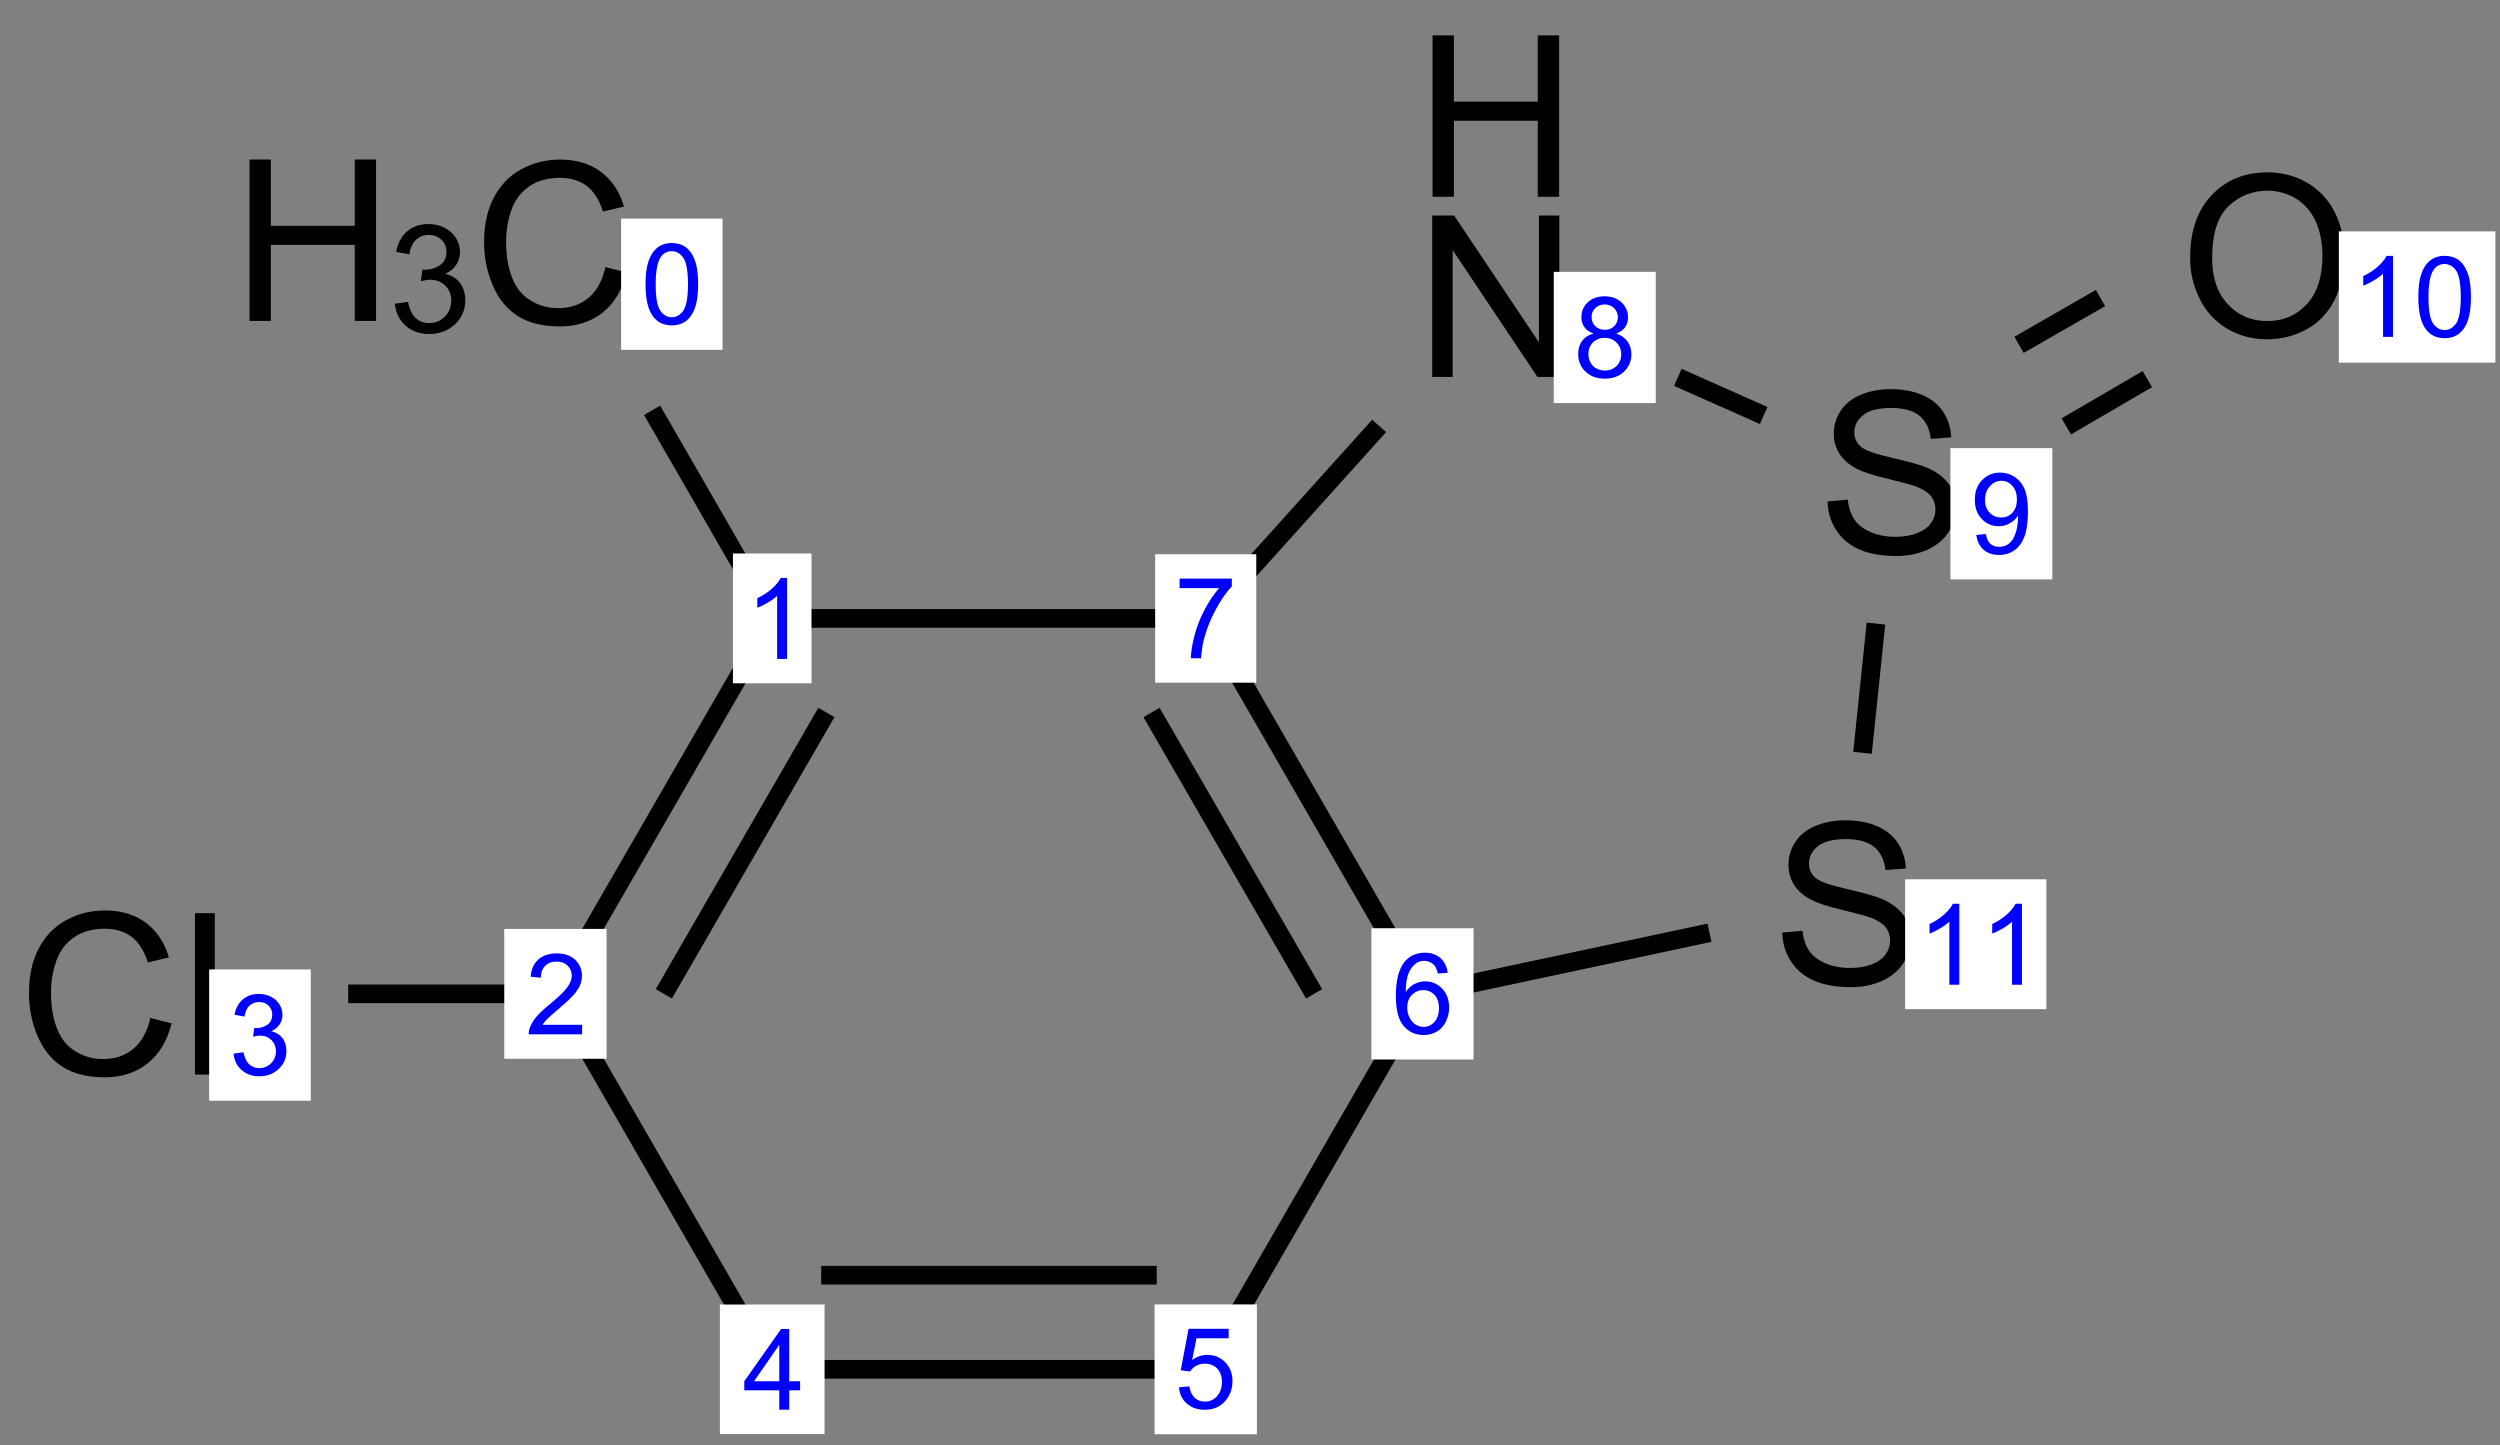 <?xml version="1.0" encoding="UTF-8"?>
<svg xmlns="http://www.w3.org/2000/svg" xmlns:xlink="http://www.w3.org/1999/xlink" width="173pt" height="100pt" viewBox="0 0 173 100" version="1.1">
<rect x="0" y="0" width="173" height="100" fill="#808080" stroke="none"/>
<defs>
<g>
<symbol overflow="visible" id="glyph0-0">
<path style="stroke:none;" d="M 1.949 0 L 1.949 -9.75 L 9.75 -9.75 L 9.75 0 Z M 2.195 -0.242 L 9.508 -0.242 L 9.508 -9.508 L 2.195 -9.508 Z "/>
</symbol>
<symbol overflow="visible" id="glyph0-1">
<path style="stroke:none;" d="M 9.172 -3.914 L 10.648 -3.543 C 10.336 -2.328 9.781 -1.402 8.977 -0.766 C 8.172 -0.129 7.188 0.188 6.023 0.191 C 4.82 0.188 3.84 -0.055 3.086 -0.543 C 2.332 -1.031 1.758 -1.742 1.367 -2.672 C 0.969 -3.602 0.773 -4.598 0.777 -5.668 C 0.773 -6.824 0.996 -7.84 1.441 -8.707 C 1.887 -9.574 2.52 -10.23 3.34 -10.68 C 4.16 -11.129 5.062 -11.355 6.047 -11.355 C 7.164 -11.355 8.102 -11.07 8.863 -10.504 C 9.625 -9.934 10.156 -9.133 10.457 -8.105 L 9.004 -7.762 C 8.742 -8.57 8.367 -9.16 7.875 -9.535 C 7.383 -9.902 6.762 -10.09 6.016 -10.094 C 5.156 -10.09 4.438 -9.883 3.863 -9.477 C 3.285 -9.062 2.883 -8.512 2.648 -7.816 C 2.414 -7.121 2.297 -6.406 2.301 -5.676 C 2.297 -4.723 2.434 -3.895 2.715 -3.188 C 2.988 -2.477 3.418 -1.945 4.004 -1.598 C 4.586 -1.246 5.219 -1.07 5.902 -1.074 C 6.727 -1.07 7.43 -1.309 8.004 -1.789 C 8.578 -2.266 8.965 -2.977 9.172 -3.914 Z "/>
</symbol>
<symbol overflow="visible" id="glyph0-2">
<path style="stroke:none;" d="M 1.25 0 L 1.25 -11.168 L 2.727 -11.168 L 2.727 -6.582 L 8.531 -6.582 L 8.531 -11.168 L 10.008 -11.168 L 10.008 0 L 8.531 0 L 8.531 -5.262 L 2.727 -5.262 L 2.727 0 Z "/>
</symbol>
<symbol overflow="visible" id="glyph0-3">
<path style="stroke:none;" d="M 0.996 0 L 0.996 -11.168 L 2.367 -11.168 L 2.367 0 Z "/>
</symbol>
<symbol overflow="visible" id="glyph0-4">
<path style="stroke:none;" d="M 1.188 0 L 1.188 -11.168 L 2.703 -11.168 L 8.57 -2.398 L 8.57 -11.168 L 9.984 -11.168 L 9.984 0 L 8.469 0 L 2.605 -8.773 L 2.605 0 Z "/>
</symbol>
<symbol overflow="visible" id="glyph0-5">
<path style="stroke:none;" d="M 0.699 -3.586 L 2.094 -3.711 C 2.156 -3.148 2.312 -2.691 2.555 -2.332 C 2.797 -1.973 3.172 -1.684 3.68 -1.465 C 4.188 -1.246 4.758 -1.137 5.395 -1.137 C 5.953 -1.137 6.449 -1.219 6.887 -1.387 C 7.316 -1.551 7.637 -1.781 7.848 -2.074 C 8.055 -2.363 8.16 -2.68 8.164 -3.031 C 8.16 -3.379 8.059 -3.688 7.859 -3.949 C 7.652 -4.207 7.32 -4.426 6.855 -4.609 C 6.555 -4.723 5.891 -4.902 4.867 -5.152 C 3.84 -5.395 3.121 -5.629 2.711 -5.852 C 2.176 -6.129 1.777 -6.477 1.52 -6.891 C 1.254 -7.305 1.125 -7.766 1.129 -8.281 C 1.125 -8.84 1.285 -9.367 1.605 -9.859 C 1.926 -10.348 2.391 -10.719 3.008 -10.973 C 3.617 -11.227 4.301 -11.355 5.059 -11.355 C 5.883 -11.355 6.613 -11.223 7.246 -10.957 C 7.875 -10.691 8.359 -10.297 8.703 -9.781 C 9.039 -9.258 9.223 -8.672 9.254 -8.02 L 7.84 -7.914 C 7.762 -8.617 7.5 -9.148 7.062 -9.512 C 6.621 -9.871 5.973 -10.055 5.117 -10.055 C 4.219 -10.055 3.57 -9.891 3.164 -9.562 C 2.754 -9.234 2.547 -8.84 2.551 -8.379 C 2.547 -7.977 2.691 -7.645 2.984 -7.387 C 3.266 -7.125 4.012 -6.859 5.215 -6.59 C 6.414 -6.316 7.238 -6.078 7.688 -5.879 C 8.336 -5.574 8.812 -5.195 9.125 -4.738 C 9.43 -4.277 9.586 -3.75 9.59 -3.152 C 9.586 -2.559 9.414 -1.996 9.078 -1.473 C 8.734 -0.941 8.246 -0.535 7.613 -0.246 C 6.973 0.043 6.258 0.188 5.461 0.191 C 4.449 0.188 3.602 0.043 2.922 -0.25 C 2.238 -0.543 1.703 -0.984 1.312 -1.578 C 0.922 -2.168 0.715 -2.84 0.699 -3.586 Z "/>
</symbol>
<symbol overflow="visible" id="glyph0-6">
<path style="stroke:none;" d="M 0.754 -5.438 C 0.75 -7.289 1.246 -8.738 2.246 -9.789 C 3.238 -10.836 4.523 -11.359 6.102 -11.363 C 7.129 -11.359 8.059 -11.113 8.887 -10.625 C 9.711 -10.129 10.344 -9.441 10.781 -8.562 C 11.215 -7.68 11.43 -6.684 11.434 -5.566 C 11.43 -4.434 11.203 -3.418 10.746 -2.527 C 10.289 -1.629 9.641 -0.953 8.805 -0.496 C 7.965 -0.039 7.062 0.188 6.094 0.191 C 5.039 0.188 4.098 -0.062 3.273 -0.57 C 2.445 -1.074 1.82 -1.77 1.395 -2.648 C 0.965 -3.527 0.75 -4.457 0.754 -5.438 Z M 2.277 -5.414 C 2.273 -4.07 2.637 -3.008 3.363 -2.234 C 4.086 -1.457 4.992 -1.07 6.086 -1.074 C 7.195 -1.07 8.109 -1.461 8.832 -2.246 C 9.547 -3.027 9.906 -4.137 9.91 -5.574 C 9.906 -6.48 9.754 -7.273 9.449 -7.953 C 9.141 -8.629 8.691 -9.156 8.102 -9.531 C 7.508 -9.902 6.844 -10.09 6.109 -10.094 C 5.059 -10.09 4.156 -9.73 3.406 -9.016 C 2.648 -8.293 2.273 -7.094 2.277 -5.414 Z "/>
</symbol>
<symbol overflow="visible" id="glyph1-0">
<path style="stroke:none;" d="M 1.301 0 L 1.301 -6.5 L 6.5 -6.5 L 6.5 0 Z M 1.461 -0.164 L 6.336 -0.164 L 6.336 -6.336 L 1.461 -6.336 Z "/>
</symbol>
<symbol overflow="visible" id="glyph1-1">
<path style="stroke:none;" d="M 0.438 -1.965 L 1.352 -2.086 C 1.453 -1.566 1.633 -1.191 1.887 -0.965 C 2.137 -0.734 2.441 -0.621 2.809 -0.625 C 3.234 -0.621 3.598 -0.77 3.895 -1.07 C 4.188 -1.367 4.336 -1.738 4.34 -2.18 C 4.336 -2.598 4.199 -2.941 3.93 -3.215 C 3.652 -3.484 3.305 -3.621 2.883 -3.625 C 2.711 -3.621 2.496 -3.586 2.238 -3.523 L 2.34 -4.328 C 2.398 -4.316 2.449 -4.312 2.488 -4.316 C 2.875 -4.312 3.227 -4.414 3.539 -4.621 C 3.852 -4.82 4.008 -5.133 4.008 -5.559 C 4.008 -5.891 3.891 -6.168 3.664 -6.391 C 3.434 -6.609 3.145 -6.719 2.789 -6.723 C 2.43 -6.719 2.133 -6.609 1.898 -6.387 C 1.66 -6.164 1.508 -5.828 1.441 -5.383 L 0.527 -5.547 C 0.637 -6.156 0.891 -6.629 1.289 -6.969 C 1.684 -7.305 2.176 -7.477 2.766 -7.477 C 3.172 -7.477 3.543 -7.387 3.887 -7.215 C 4.227 -7.035 4.488 -6.797 4.672 -6.5 C 4.852 -6.195 4.945 -5.875 4.945 -5.539 C 4.945 -5.215 4.859 -4.922 4.688 -4.66 C 4.516 -4.395 4.258 -4.188 3.922 -4.031 C 4.359 -3.93 4.703 -3.719 4.945 -3.398 C 5.188 -3.078 5.309 -2.676 5.312 -2.199 C 5.309 -1.543 5.07 -0.992 4.602 -0.543 C 4.125 -0.094 3.527 0.129 2.805 0.133 C 2.148 0.129 1.605 -0.062 1.176 -0.449 C 0.742 -0.836 0.496 -1.34 0.438 -1.965 Z "/>
</symbol>
<symbol overflow="visible" id="glyph2-0">
<path style="stroke:none;" d="M 0.977 0 L 0.977 -4.875 L 4.875 -4.875 L 4.875 0 Z M 1.098 -0.121 L 4.754 -0.121 L 4.754 -4.754 L 1.098 -4.754 Z "/>
</symbol>
<symbol overflow="visible" id="glyph2-1">
<path style="stroke:none;" d="M 0.324 -2.754 C 0.32 -3.41 0.391 -3.938 0.527 -4.344 C 0.66 -4.742 0.859 -5.055 1.133 -5.277 C 1.398 -5.492 1.738 -5.602 2.145 -5.605 C 2.441 -5.602 2.703 -5.543 2.934 -5.426 C 3.156 -5.305 3.344 -5.129 3.492 -4.902 C 3.641 -4.672 3.754 -4.395 3.84 -4.07 C 3.918 -3.742 3.961 -3.305 3.965 -2.754 C 3.961 -2.098 3.895 -1.566 3.762 -1.164 C 3.629 -0.762 3.426 -0.453 3.16 -0.234 C 2.887 -0.016 2.551 0.094 2.145 0.094 C 1.605 0.094 1.18 -0.098 0.875 -0.484 C 0.504 -0.945 0.32 -1.703 0.324 -2.754 Z M 1.027 -2.754 C 1.023 -1.836 1.133 -1.223 1.348 -0.922 C 1.562 -0.617 1.828 -0.469 2.145 -0.469 C 2.457 -0.469 2.719 -0.621 2.938 -0.926 C 3.148 -1.23 3.258 -1.84 3.262 -2.754 C 3.258 -3.672 3.148 -4.281 2.938 -4.586 C 2.719 -4.887 2.453 -5.039 2.137 -5.039 C 1.82 -5.039 1.57 -4.906 1.383 -4.641 C 1.145 -4.297 1.023 -3.668 1.027 -2.754 Z "/>
</symbol>
<symbol overflow="visible" id="glyph2-2">
<path style="stroke:none;" d="M 2.906 0 L 2.219 0 L 2.219 -4.367 C 2.051 -4.207 1.836 -4.051 1.57 -3.895 C 1.301 -3.734 1.059 -3.617 0.848 -3.543 L 0.848 -4.203 C 1.23 -4.383 1.566 -4.602 1.855 -4.859 C 2.141 -5.113 2.344 -5.363 2.465 -5.605 L 2.906 -5.605 Z "/>
</symbol>
<symbol overflow="visible" id="glyph2-3">
<path style="stroke:none;" d="M 3.926 -0.66 L 3.926 0 L 0.234 0 C 0.227 -0.164 0.254 -0.32 0.316 -0.477 C 0.41 -0.723 0.559 -0.973 0.766 -1.219 C 0.973 -1.461 1.273 -1.742 1.664 -2.062 C 2.27 -2.562 2.68 -2.957 2.895 -3.246 C 3.105 -3.535 3.211 -3.809 3.215 -4.07 C 3.211 -4.34 3.113 -4.57 2.922 -4.758 C 2.727 -4.945 2.473 -5.039 2.164 -5.039 C 1.828 -5.039 1.566 -4.938 1.371 -4.742 C 1.172 -4.539 1.07 -4.266 1.07 -3.918 L 0.367 -3.992 C 0.41 -4.516 0.59 -4.918 0.91 -5.191 C 1.223 -5.465 1.648 -5.602 2.18 -5.605 C 2.711 -5.602 3.133 -5.453 3.449 -5.16 C 3.758 -4.859 3.914 -4.492 3.918 -4.055 C 3.914 -3.832 3.867 -3.613 3.781 -3.398 C 3.688 -3.18 3.535 -2.949 3.324 -2.715 C 3.109 -2.473 2.758 -2.148 2.27 -1.734 C 1.855 -1.387 1.594 -1.148 1.477 -1.027 C 1.359 -0.902 1.262 -0.781 1.188 -0.66 Z "/>
</symbol>
<symbol overflow="visible" id="glyph2-4">
<path style="stroke:none;" d="M 0.328 -1.473 L 1.012 -1.566 C 1.09 -1.176 1.223 -0.898 1.414 -0.727 C 1.602 -0.555 1.832 -0.469 2.105 -0.469 C 2.426 -0.469 2.699 -0.578 2.922 -0.805 C 3.145 -1.023 3.258 -1.301 3.258 -1.633 C 3.258 -1.945 3.152 -2.203 2.949 -2.41 C 2.738 -2.613 2.477 -2.719 2.164 -2.719 C 2.031 -2.719 1.871 -2.691 1.68 -2.645 L 1.754 -3.246 C 1.797 -3.238 1.836 -3.234 1.867 -3.238 C 2.156 -3.234 2.418 -3.309 2.652 -3.465 C 2.883 -3.613 3 -3.852 3.004 -4.172 C 3 -4.422 2.914 -4.629 2.75 -4.793 C 2.578 -4.957 2.359 -5.039 2.09 -5.043 C 1.82 -5.039 1.598 -4.953 1.422 -4.789 C 1.242 -4.617 1.129 -4.367 1.082 -4.035 L 0.395 -4.16 C 0.477 -4.617 0.668 -4.973 0.969 -5.227 C 1.262 -5.477 1.633 -5.602 2.074 -5.605 C 2.379 -5.602 2.656 -5.535 2.914 -5.41 C 3.168 -5.277 3.367 -5.102 3.504 -4.875 C 3.641 -4.648 3.707 -4.406 3.711 -4.156 C 3.707 -3.91 3.645 -3.691 3.516 -3.496 C 3.383 -3.297 3.191 -3.141 2.941 -3.023 C 3.27 -2.945 3.523 -2.785 3.707 -2.551 C 3.891 -2.309 3.984 -2.008 3.984 -1.648 C 3.984 -1.156 3.805 -0.746 3.449 -0.41 C 3.094 -0.074 2.645 0.094 2.102 0.098 C 1.609 0.094 1.203 -0.051 0.879 -0.34 C 0.555 -0.629 0.371 -1.004 0.328 -1.473 Z "/>
</symbol>
<symbol overflow="visible" id="glyph2-5">
<path style="stroke:none;" d="M 2.52 0 L 2.52 -1.336 L 0.098 -1.336 L 0.098 -1.965 L 2.648 -5.582 L 3.207 -5.582 L 3.207 -1.965 L 3.961 -1.965 L 3.961 -1.336 L 3.207 -1.336 L 3.207 0 Z M 2.52 -1.965 L 2.52 -4.484 L 0.773 -1.965 Z "/>
</symbol>
<symbol overflow="visible" id="glyph2-6">
<path style="stroke:none;" d="M 0.324 -1.461 L 1.043 -1.523 C 1.098 -1.172 1.219 -0.906 1.414 -0.73 C 1.605 -0.555 1.84 -0.469 2.117 -0.469 C 2.445 -0.469 2.727 -0.59 2.953 -0.84 C 3.18 -1.086 3.293 -1.418 3.297 -1.832 C 3.293 -2.219 3.184 -2.527 2.969 -2.758 C 2.746 -2.98 2.457 -3.094 2.105 -3.098 C 1.879 -3.094 1.68 -3.043 1.508 -2.945 C 1.328 -2.844 1.191 -2.715 1.09 -2.555 L 0.445 -2.641 L 0.988 -5.508 L 3.762 -5.508 L 3.762 -4.852 L 1.535 -4.852 L 1.234 -3.352 C 1.566 -3.586 1.918 -3.703 2.289 -3.703 C 2.773 -3.703 3.184 -3.531 3.523 -3.195 C 3.855 -2.852 4.023 -2.418 4.027 -1.895 C 4.023 -1.387 3.875 -0.949 3.582 -0.582 C 3.223 -0.129 2.734 0.094 2.117 0.094 C 1.605 0.094 1.191 -0.047 0.871 -0.332 C 0.547 -0.613 0.363 -0.988 0.324 -1.461 Z "/>
</symbol>
<symbol overflow="visible" id="glyph2-7">
<path style="stroke:none;" d="M 3.883 -4.215 L 3.199 -4.164 C 3.137 -4.43 3.051 -4.625 2.941 -4.75 C 2.754 -4.941 2.523 -5.039 2.254 -5.043 C 2.031 -5.039 1.84 -4.977 1.68 -4.859 C 1.461 -4.699 1.289 -4.473 1.168 -4.172 C 1.043 -3.867 0.98 -3.434 0.977 -2.879 C 1.137 -3.129 1.336 -3.316 1.578 -3.438 C 1.812 -3.559 2.066 -3.621 2.332 -3.621 C 2.785 -3.621 3.172 -3.453 3.496 -3.117 C 3.816 -2.781 3.977 -2.344 3.98 -1.812 C 3.977 -1.461 3.902 -1.137 3.754 -0.836 C 3.602 -0.531 3.395 -0.301 3.129 -0.145 C 2.863 0.016 2.562 0.094 2.23 0.094 C 1.656 0.094 1.191 -0.113 0.832 -0.535 C 0.473 -0.949 0.293 -1.645 0.293 -2.613 C 0.293 -3.691 0.492 -4.473 0.891 -4.965 C 1.238 -5.387 1.707 -5.602 2.297 -5.605 C 2.734 -5.602 3.094 -5.477 3.375 -5.234 C 3.656 -4.984 3.824 -4.645 3.883 -4.215 Z M 1.082 -1.809 C 1.078 -1.57 1.129 -1.344 1.23 -1.129 C 1.332 -0.914 1.473 -0.75 1.652 -0.637 C 1.832 -0.523 2.02 -0.469 2.219 -0.469 C 2.508 -0.469 2.758 -0.582 2.965 -0.816 C 3.172 -1.047 3.273 -1.367 3.277 -1.77 C 3.273 -2.156 3.172 -2.461 2.969 -2.684 C 2.762 -2.902 2.504 -3.012 2.195 -3.016 C 1.883 -3.012 1.621 -2.902 1.406 -2.684 C 1.188 -2.461 1.078 -2.168 1.082 -1.809 Z "/>
</symbol>
<symbol overflow="visible" id="glyph2-8">
<path style="stroke:none;" d="M 0.371 -4.852 L 0.371 -5.512 L 3.984 -5.512 L 3.984 -4.977 C 3.625 -4.594 3.27 -4.094 2.926 -3.469 C 2.574 -2.84 2.305 -2.195 2.117 -1.535 C 1.977 -1.066 1.891 -0.555 1.855 0 L 1.148 0 C 1.156 -0.438 1.242 -0.965 1.406 -1.59 C 1.57 -2.207 1.805 -2.809 2.117 -3.391 C 2.422 -3.965 2.754 -4.453 3.105 -4.852 Z "/>
</symbol>
<symbol overflow="visible" id="glyph2-9">
<path style="stroke:none;" d="M 1.379 -3.027 C 1.09 -3.129 0.879 -3.277 0.746 -3.473 C 0.605 -3.664 0.539 -3.895 0.539 -4.168 C 0.539 -4.57 0.684 -4.914 0.977 -5.191 C 1.27 -5.465 1.66 -5.602 2.145 -5.605 C 2.629 -5.602 3.02 -5.461 3.32 -5.18 C 3.613 -4.898 3.762 -4.555 3.766 -4.148 C 3.762 -3.887 3.695 -3.66 3.562 -3.469 C 3.426 -3.277 3.219 -3.129 2.945 -3.027 C 3.285 -2.914 3.547 -2.734 3.727 -2.484 C 3.906 -2.234 3.996 -1.938 3.996 -1.598 C 3.996 -1.117 3.824 -0.715 3.488 -0.391 C 3.145 -0.066 2.703 0.094 2.156 0.094 C 1.602 0.094 1.156 -0.066 0.82 -0.395 C 0.484 -0.715 0.316 -1.121 0.316 -1.613 C 0.316 -1.973 0.406 -2.277 0.59 -2.527 C 0.773 -2.77 1.035 -2.938 1.379 -3.027 Z M 1.242 -4.188 C 1.242 -3.922 1.324 -3.707 1.496 -3.539 C 1.66 -3.371 1.883 -3.285 2.16 -3.289 C 2.422 -3.285 2.637 -3.371 2.809 -3.539 C 2.973 -3.703 3.059 -3.906 3.062 -4.152 C 3.059 -4.398 2.973 -4.609 2.801 -4.785 C 2.625 -4.953 2.406 -5.039 2.152 -5.043 C 1.887 -5.039 1.672 -4.953 1.5 -4.789 C 1.328 -4.617 1.242 -4.418 1.242 -4.188 Z M 1.02 -1.609 C 1.02 -1.41 1.062 -1.223 1.156 -1.043 C 1.246 -0.859 1.387 -0.715 1.57 -0.617 C 1.754 -0.516 1.949 -0.469 2.164 -0.469 C 2.488 -0.469 2.758 -0.574 2.973 -0.785 C 3.184 -0.996 3.293 -1.262 3.293 -1.59 C 3.293 -1.914 3.184 -2.188 2.965 -2.406 C 2.746 -2.621 2.469 -2.73 2.141 -2.73 C 1.812 -2.73 1.547 -2.621 1.336 -2.41 C 1.125 -2.191 1.02 -1.926 1.02 -1.609 Z "/>
</symbol>
<symbol overflow="visible" id="glyph2-10">
<path style="stroke:none;" d="M 0.426 -1.293 L 1.086 -1.352 C 1.137 -1.039 1.242 -0.812 1.402 -0.676 C 1.559 -0.535 1.762 -0.469 2.012 -0.469 C 2.219 -0.469 2.406 -0.516 2.566 -0.613 C 2.723 -0.707 2.852 -0.836 2.957 -1 C 3.055 -1.16 3.141 -1.379 3.211 -1.652 C 3.277 -1.926 3.309 -2.203 3.312 -2.492 C 3.309 -2.516 3.309 -2.562 3.309 -2.629 C 3.172 -2.406 2.984 -2.23 2.746 -2.098 C 2.508 -1.961 2.25 -1.891 1.977 -1.895 C 1.512 -1.891 1.121 -2.059 0.805 -2.395 C 0.48 -2.727 0.32 -3.168 0.324 -3.723 C 0.32 -4.285 0.488 -4.742 0.824 -5.086 C 1.156 -5.43 1.574 -5.602 2.078 -5.605 C 2.441 -5.602 2.773 -5.504 3.074 -5.312 C 3.375 -5.113 3.605 -4.836 3.762 -4.477 C 3.918 -4.113 3.996 -3.59 3.996 -2.906 C 3.996 -2.191 3.918 -1.621 3.762 -1.199 C 3.605 -0.773 3.375 -0.453 3.07 -0.234 C 2.766 -0.016 2.406 0.094 1.996 0.094 C 1.555 0.094 1.199 -0.027 0.926 -0.27 C 0.648 -0.512 0.48 -0.852 0.426 -1.293 Z M 3.234 -3.754 C 3.234 -4.145 3.129 -4.457 2.918 -4.691 C 2.707 -4.922 2.453 -5.039 2.164 -5.039 C 1.855 -5.039 1.59 -4.914 1.367 -4.664 C 1.137 -4.414 1.023 -4.09 1.027 -3.699 C 1.023 -3.34 1.133 -3.051 1.348 -2.832 C 1.562 -2.605 1.828 -2.496 2.145 -2.5 C 2.461 -2.496 2.719 -2.605 2.926 -2.832 C 3.129 -3.051 3.234 -3.359 3.234 -3.754 Z "/>
</symbol>
</g>
</defs>
<g id="surface13">
<g style="fill:rgb(0%,0%,0%);fill-opacity:1;">
  <use xlink:href="#glyph0-1" x="32.723" y="22.398"/>
</g>
<g style="fill:rgb(0%,0%,0%);fill-opacity:1;">
  <use xlink:href="#glyph0-2" x="16.016" y="22.207"/>
</g>
<g style="fill:rgb(0%,0%,0%);fill-opacity:1;">
  <use xlink:href="#glyph1-1" x="26.887" y="22.98"/>
</g>
<g style="fill:rgb(0%,0%,100%);fill-opacity:1;">
  <use xlink:href="#glyph2-1" x="44.348" y="22.422"/>
</g>
<g style="fill:rgb(0%,0%,100%);fill-opacity:1;">
  <use xlink:href="#glyph2-2" x="51.559" y="45.598"/>
</g>
<g style="fill:rgb(0%,0%,100%);fill-opacity:1;">
  <use xlink:href="#glyph2-3" x="36.355" y="71.578"/>
</g>
<g style="fill:rgb(0%,0%,0%);fill-opacity:1;">
  <use xlink:href="#glyph0-1" x="1.23" y="74.359"/>
  <use xlink:href="#glyph0-3" x="12.496" y="74.359"/>
</g>
<g style="fill:rgb(0%,0%,100%);fill-opacity:1;">
  <use xlink:href="#glyph2-4" x="15.836" y="74.383"/>
</g>
<g style="fill:rgb(0%,0%,100%);fill-opacity:1;">
  <use xlink:href="#glyph2-5" x="51.406" y="97.547"/>
</g>
<g style="fill:rgb(0%,0%,100%);fill-opacity:1;">
  <use xlink:href="#glyph2-6" x="81.262" y="97.461"/>
</g>
<g style="fill:rgb(0%,0%,100%);fill-opacity:1;">
  <use xlink:href="#glyph2-7" x="96.301" y="71.531"/>
</g>
<g style="fill:rgb(0%,0%,100%);fill-opacity:1;">
  <use xlink:href="#glyph2-8" x="81.258" y="45.551"/>
</g>
<g style="fill:rgb(0%,0%,0%);fill-opacity:1;">
  <use xlink:href="#glyph0-4" x="97.922" y="26.082"/>
</g>
<g style="fill:rgb(0%,0%,0%);fill-opacity:1;">
  <use xlink:href="#glyph0-2" x="97.883" y="13.617"/>
</g>
<g style="fill:rgb(0%,0%,100%);fill-opacity:1;">
  <use xlink:href="#glyph2-9" x="108.895" y="26.109"/>
</g>
<g style="fill:rgb(0%,0%,0%);fill-opacity:1;">
  <use xlink:href="#glyph0-5" x="125.77" y="38.285"/>
</g>
<g style="fill:rgb(0%,0%,100%);fill-opacity:1;">
  <use xlink:href="#glyph2-10" x="136.336" y="38.309"/>
</g>
<g style="fill:rgb(0%,0%,0%);fill-opacity:1;">
  <use xlink:href="#glyph0-6" x="150.805" y="23.289"/>
</g>
<g style="fill:rgb(0%,0%,100%);fill-opacity:1;">
  <use xlink:href="#glyph2-2" x="162.688" y="23.309"/>
  <use xlink:href="#glyph2-1" x="167.025" y="23.309"/>
</g>
<g style="fill:rgb(0%,0%,0%);fill-opacity:1;">
  <use xlink:href="#glyph0-5" x="122.633" y="68.121"/>
</g>
<g style="fill:rgb(0%,0%,100%);fill-opacity:1;">
  <use xlink:href="#glyph2-2" x="132.676" y="68.145"/>
  <use xlink:href="#glyph2-2" x="137.014" y="68.145"/>
</g>
<path style="fill:none;stroke-width:0.043;stroke-linecap:butt;stroke-linejoin:miter;stroke:rgb(0%,0%,0%);stroke-opacity:1;stroke-miterlimit:10;" d="M 1.223 0.386 L 1.506 0.877 " transform="matrix(30,0,0,30,8.436,16.814)"/>
<path style="fill:none;stroke-width:0.043;stroke-linecap:butt;stroke-linejoin:miter;stroke:rgb(0%,0%,0%);stroke-opacity:1;stroke-miterlimit:10;" d="M 1.5 0.866 L 1 1.732 " transform="matrix(30,0,0,30,8.436,16.814)"/>
<path style="fill:none;stroke-width:0.043;stroke-linecap:butt;stroke-linejoin:miter;stroke:rgb(0%,0%,0%);stroke-opacity:1;stroke-miterlimit:10;" d="M 1.625 1.083 L 1.25 1.732 " transform="matrix(30,0,0,30,8.436,16.814)"/>
<path style="fill:none;stroke-width:0.043;stroke-linecap:butt;stroke-linejoin:miter;stroke:rgb(0%,0%,0%);stroke-opacity:1;stroke-miterlimit:10;" d="M 1.013 1.732 L 0.522 1.732 " transform="matrix(30,0,0,30,8.436,16.814)"/>
<path style="fill:none;stroke-width:0.043;stroke-linecap:butt;stroke-linejoin:miter;stroke:rgb(0%,0%,0%);stroke-opacity:1;stroke-miterlimit:10;" d="M 0.994 1.721 L 1.506 2.609 " transform="matrix(30,0,0,30,8.436,16.814)"/>
<path style="fill:none;stroke-width:0.043;stroke-linecap:butt;stroke-linejoin:miter;stroke:rgb(0%,0%,0%);stroke-opacity:1;stroke-miterlimit:10;" d="M 1.487 2.598 L 2.513 2.598 " transform="matrix(30,0,0,30,8.436,16.814)"/>
<path style="fill:none;stroke-width:0.043;stroke-linecap:butt;stroke-linejoin:miter;stroke:rgb(0%,0%,0%);stroke-opacity:1;stroke-miterlimit:10;" d="M 1.613 2.381 L 2.387 2.381 " transform="matrix(30,0,0,30,8.436,16.814)"/>
<path style="fill:none;stroke-width:0.043;stroke-linecap:butt;stroke-linejoin:miter;stroke:rgb(0%,0%,0%);stroke-opacity:1;stroke-miterlimit:10;" d="M 2.494 2.609 L 3.005 1.724 " transform="matrix(30,0,0,30,8.436,16.814)"/>
<path style="fill:none;stroke-width:0.043;stroke-linecap:butt;stroke-linejoin:miter;stroke:rgb(0%,0%,0%);stroke-opacity:1;stroke-miterlimit:10;" d="M 3 1.732 L 2.5 0.866 " transform="matrix(30,0,0,30,8.436,16.814)"/>
<path style="fill:none;stroke-width:0.043;stroke-linecap:butt;stroke-linejoin:miter;stroke:rgb(0%,0%,0%);stroke-opacity:1;stroke-miterlimit:10;" d="M 2.75 1.732 L 2.375 1.083 " transform="matrix(30,0,0,30,8.436,16.814)"/>
<path style="fill:none;stroke-width:0.043;stroke-linecap:butt;stroke-linejoin:miter;stroke:rgb(0%,0%,0%);stroke-opacity:1;stroke-miterlimit:10;" d="M 2.51 0.866 L 1.487 0.866 " transform="matrix(30,0,0,30,8.436,16.814)"/>
<path style="fill:none;stroke-width:0.043;stroke-linecap:butt;stroke-linejoin:miter;stroke:rgb(0%,0%,0%);stroke-opacity:1;stroke-miterlimit:10;" d="M 2.494 0.873 L 2.9 0.422 " transform="matrix(30,0,0,30,8.436,16.814)"/>
<path style="fill:none;stroke-width:0.043;stroke-linecap:butt;stroke-linejoin:miter;stroke:rgb(0%,0%,0%);stroke-opacity:1;stroke-miterlimit:10;" d="M 3.589 0.31 L 3.787 0.398 " transform="matrix(30,0,0,30,8.436,16.814)"/>
<path style="fill:none;stroke-width:0.043;stroke-linecap:butt;stroke-linejoin:miter;stroke:rgb(0%,0%,0%);stroke-opacity:1;stroke-miterlimit:10;" d="M 4.485 0.423 L 4.672 0.314 " transform="matrix(30,0,0,30,8.436,16.814)"/>
<path style="fill:none;stroke-width:0.043;stroke-linecap:butt;stroke-linejoin:miter;stroke:rgb(0%,0%,0%);stroke-opacity:1;stroke-miterlimit:10;" d="M 4.376 0.235 L 4.564 0.127 " transform="matrix(30,0,0,30,8.436,16.814)"/>
<path style="fill:none;stroke-width:0.043;stroke-linecap:butt;stroke-linejoin:miter;stroke:rgb(0%,0%,0%);stroke-opacity:1;stroke-miterlimit:10;" d="M 4.046 0.878 L 4.015 1.176 " transform="matrix(30,0,0,30,8.436,16.814)"/>
<path style="fill:none;stroke-width:0.043;stroke-linecap:butt;stroke-linejoin:miter;stroke:rgb(0%,0%,0%);stroke-opacity:1;stroke-miterlimit:10;" d="M 3.662 1.591 L 2.991 1.734 " transform="matrix(30,0,0,30,8.436,16.814)"/>
<path style=" stroke:none;fill-rule:nonzero;fill:rgb(100%,100%,100%);fill-opacity:1;" d="M 42.98 15.125 L 50 15.125 L 50 24.207 L 42.98 24.207 Z "/>
<g style="fill:rgb(0%,0%,100%);fill-opacity:1;">
  <use xlink:href="#glyph2-1" x="44.348" y="22.422"/>
</g>
<path style=" stroke:none;fill-rule:nonzero;fill:rgb(100%,100%,100%);fill-opacity:1;" d="M 50.719 38.301 L 56.156 38.301 L 56.156 47.285 L 50.719 47.285 Z "/>
<g style="fill:rgb(0%,0%,100%);fill-opacity:1;">
  <use xlink:href="#glyph2-2" x="51.559" y="45.598"/>
</g>
<path style=" stroke:none;fill-rule:nonzero;fill:rgb(100%,100%,100%);fill-opacity:1;" d="M 34.895 64.281 L 41.973 64.281 L 41.973 73.266 L 34.895 73.266 Z "/>
<g style="fill:rgb(0%,0%,100%);fill-opacity:1;">
  <use xlink:href="#glyph2-3" x="36.355" y="71.578"/>
</g>
<path style=" stroke:none;fill-rule:nonzero;fill:rgb(100%,100%,100%);fill-opacity:1;" d="M 14.473 67.086 L 21.508 67.086 L 21.508 76.172 L 14.473 76.172 Z "/>
<g style="fill:rgb(0%,0%,100%);fill-opacity:1;">
  <use xlink:href="#glyph2-4" x="15.836" y="74.383"/>
</g>
<path style=" stroke:none;fill-rule:nonzero;fill:rgb(100%,100%,100%);fill-opacity:1;" d="M 49.816 90.273 L 57.059 90.273 L 57.059 99.238 L 49.816 99.238 Z "/>
<g style="fill:rgb(0%,0%,100%);fill-opacity:1;">
  <use xlink:href="#glyph2-5" x="51.406" y="97.547"/>
</g>
<path style=" stroke:none;fill-rule:nonzero;fill:rgb(100%,100%,100%);fill-opacity:1;" d="M 79.895 90.266 L 86.977 90.266 L 86.977 99.25 L 79.895 99.25 Z "/>
<g style="fill:rgb(0%,0%,100%);fill-opacity:1;">
  <use xlink:href="#glyph2-6" x="81.262" y="97.461"/>
</g>
<path style=" stroke:none;fill-rule:nonzero;fill:rgb(100%,100%,100%);fill-opacity:1;" d="M 94.902 64.234 L 101.969 64.234 L 101.969 73.316 L 94.902 73.316 Z "/>
<g style="fill:rgb(0%,0%,100%);fill-opacity:1;">
  <use xlink:href="#glyph2-7" x="96.301" y="71.531"/>
</g>
<path style=" stroke:none;fill-rule:nonzero;fill:rgb(100%,100%,100%);fill-opacity:1;" d="M 79.938 38.352 L 86.934 38.352 L 86.934 47.242 L 79.938 47.242 Z "/>
<g style="fill:rgb(0%,0%,100%);fill-opacity:1;">
  <use xlink:href="#glyph2-8" x="81.258" y="45.551"/>
</g>
<path style=" stroke:none;fill-rule:nonzero;fill:rgb(100%,100%,100%);fill-opacity:1;" d="M 107.52 18.812 L 114.578 18.812 L 114.578 27.895 L 107.52 27.895 Z "/>
<g style="fill:rgb(0%,0%,100%);fill-opacity:1;">
  <use xlink:href="#glyph2-9" x="108.895" y="26.109"/>
</g>
<path style=" stroke:none;fill-rule:nonzero;fill:rgb(100%,100%,100%);fill-opacity:1;" d="M 134.969 31.012 L 142.02 31.012 L 142.02 40.094 L 134.969 40.094 Z "/>
<g style="fill:rgb(0%,0%,100%);fill-opacity:1;">
  <use xlink:href="#glyph2-10" x="136.336" y="38.309"/>
</g>
<path style=" stroke:none;fill-rule:nonzero;fill:rgb(100%,100%,100%);fill-opacity:1;" d="M 161.848 16.012 L 172.68 16.012 L 172.68 25.094 L 161.848 25.094 Z "/>
<g style="fill:rgb(0%,0%,100%);fill-opacity:1;">
  <use xlink:href="#glyph2-2" x="162.688" y="23.309"/>
  <use xlink:href="#glyph2-1" x="167.025" y="23.309"/>
</g>
<path style=" stroke:none;fill-rule:nonzero;fill:rgb(100%,100%,100%);fill-opacity:1;" d="M 131.836 60.848 L 141.609 60.848 L 141.609 69.832 L 131.836 69.832 Z "/>
<g style="fill:rgb(0%,0%,100%);fill-opacity:1;">
  <use xlink:href="#glyph2-2" x="132.676" y="68.145"/>
  <use xlink:href="#glyph2-2" x="137.014" y="68.145"/>
</g>
</g>
</svg>
